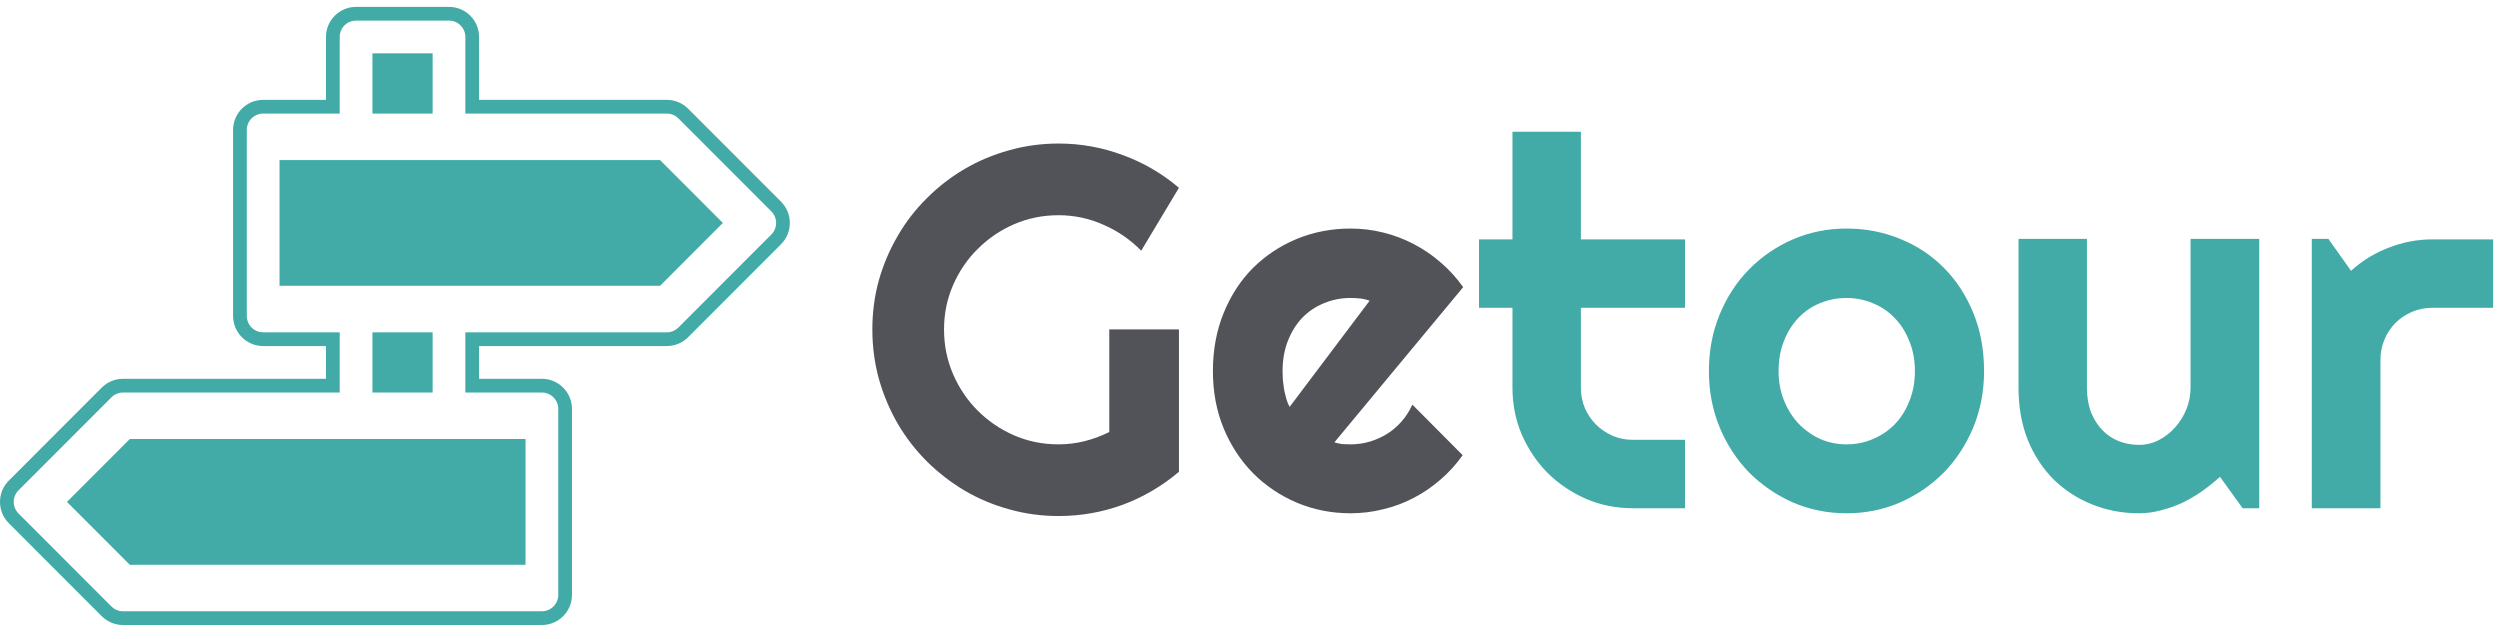 <svg width="364" height="93" viewBox="0 0 364 93" fill="none" xmlns="http://www.w3.org/2000/svg">
<path d="M15.164 56.792L15.164 56.792C15.892 56.063 16.879 55.654 17.909 55.654H47.962V49.885H38.317C36.172 49.885 34.435 48.145 34.435 46V18.923C34.435 16.778 36.172 15.039 38.317 15.039H47.962V5.385C47.962 3.24 49.7 1.5 51.844 1.5H65.371C67.516 1.5 69.253 3.24 69.253 5.385V15.039H97.091C98.121 15.039 99.108 15.448 99.836 16.176L113.363 29.715C114.879 31.232 114.879 33.691 113.363 35.209L113.363 35.209L99.836 48.747L99.836 48.747C99.108 49.475 98.121 49.885 97.091 49.885H69.253V55.654H78.899C81.043 55.654 82.781 57.394 82.781 59.538V86.615C82.781 88.76 81.043 90.5 78.899 90.5H68.753H48.462H17.909C16.879 90.5 15.892 90.09 15.164 89.362L15.164 89.362L1.637 75.824C0.121 74.307 0.121 71.847 1.637 70.33L1.637 70.33L15.164 56.792ZM48.962 56.154V56.654H48.462H17.909C17.145 56.654 16.412 56.958 15.871 57.499L2.344 71.037C2.344 71.037 2.344 71.037 2.344 71.037C1.219 72.164 1.219 73.99 2.344 75.117L15.871 88.655C15.871 88.655 15.871 88.655 15.871 88.655C16.412 89.196 17.145 89.5 17.909 89.5H48.462H68.753H78.899C80.49 89.5 81.781 88.209 81.781 86.615V59.538C81.781 57.945 80.49 56.654 78.899 56.654H68.753H68.253V56.154V49.385V48.885H68.753H97.091C97.855 48.885 98.588 48.581 99.129 48.04L112.656 34.502C112.656 34.502 112.656 34.502 112.656 34.502C113.781 33.375 113.781 31.548 112.656 30.422L99.129 16.883C98.588 16.342 97.855 16.038 97.091 16.038H68.753H68.253V15.539V5.385C68.253 3.791 66.963 2.5 65.371 2.5H51.844C50.253 2.5 48.962 3.791 48.962 5.385V15.539V16.038H48.462H38.317C36.725 16.038 35.435 17.33 35.435 18.923V46C35.435 47.593 36.725 48.885 38.317 48.885H48.462H48.962V49.385V56.154ZM61.99 8.269H62.49V8.769V15.539V16.038H61.99H55.226H54.726V15.539V8.769V8.269H55.226H61.99ZM104.189 32.108L104.542 32.462L104.189 32.815L96.044 40.969L95.897 41.115H95.69H41.699H41.199V40.615V24.308V23.808H41.699H95.69H95.897L96.044 23.954L104.189 32.108ZM61.99 48.885H62.49V49.385V56.154V56.654H61.99H55.226H54.726V56.154V49.385V48.885H55.226H61.99ZM19.31 81.731H19.103L18.956 81.584L10.811 73.43L10.458 73.077L10.811 72.724L18.956 64.57L19.103 64.423H19.31H75.517H76.017V64.923V81.231V81.731H75.517H19.31Z" fill="#42ABA7" stroke="#42ABA7"/>
<path d="M171.655 68.69C169.214 70.765 166.492 72.364 163.489 73.487C160.486 74.586 157.361 75.135 154.114 75.135C151.624 75.135 149.219 74.806 146.899 74.147C144.604 73.512 142.456 72.608 140.454 71.436C138.452 70.24 136.621 68.824 134.961 67.189C133.301 65.528 131.885 63.697 130.713 61.695C129.541 59.669 128.625 57.496 127.966 55.177C127.332 52.857 127.014 50.453 127.014 47.962C127.014 45.472 127.332 43.08 127.966 40.785C128.625 38.49 129.541 36.341 130.713 34.339C131.885 32.313 133.301 30.482 134.961 28.846C136.621 27.186 138.452 25.77 140.454 24.598C142.456 23.426 144.604 22.523 146.899 21.888C149.219 21.229 151.624 20.899 154.114 20.899C157.361 20.899 160.486 21.461 163.489 22.584C166.492 23.683 169.214 25.27 171.655 27.345L166.162 36.5C164.575 34.889 162.744 33.631 160.669 32.728C158.594 31.8 156.409 31.336 154.114 31.336C151.819 31.336 149.658 31.776 147.632 32.655C145.63 33.534 143.872 34.73 142.358 36.244C140.845 37.733 139.648 39.491 138.77 41.517C137.891 43.519 137.451 45.667 137.451 47.962C137.451 50.282 137.891 52.455 138.77 54.481C139.648 56.507 140.845 58.277 142.358 59.791C143.872 61.305 145.63 62.501 147.632 63.38C149.658 64.259 151.819 64.698 154.114 64.698C155.432 64.698 156.714 64.54 157.959 64.222C159.204 63.905 160.388 63.465 161.511 62.904V47.962H171.655V68.69ZM194.287 64.405C194.678 64.527 195.068 64.613 195.459 64.662C195.85 64.686 196.24 64.698 196.631 64.698C197.607 64.698 198.547 64.564 199.451 64.295C200.354 64.027 201.196 63.648 201.978 63.16C202.783 62.648 203.491 62.037 204.102 61.329C204.736 60.597 205.249 59.791 205.64 58.912L212.964 66.273C212.036 67.591 210.962 68.775 209.741 69.825C208.545 70.875 207.239 71.766 205.823 72.499C204.431 73.231 202.954 73.78 201.392 74.147C199.854 74.537 198.267 74.732 196.631 74.732C193.872 74.732 191.272 74.22 188.831 73.194C186.414 72.169 184.29 70.741 182.458 68.91C180.652 67.079 179.224 64.906 178.174 62.391C177.124 59.852 176.599 57.069 176.599 54.041C176.599 50.941 177.124 48.109 178.174 45.545C179.224 42.982 180.652 40.797 182.458 38.99C184.29 37.184 186.414 35.78 188.831 34.779C191.272 33.778 193.872 33.277 196.631 33.277C198.267 33.277 199.866 33.473 201.428 33.863C202.991 34.254 204.468 34.815 205.859 35.548C207.275 36.28 208.594 37.184 209.814 38.258C211.035 39.308 212.109 40.492 213.037 41.81L194.287 64.405ZM199.414 43.788C198.95 43.617 198.486 43.507 198.022 43.458C197.583 43.409 197.119 43.385 196.631 43.385C195.264 43.385 193.97 43.641 192.749 44.154C191.553 44.642 190.503 45.35 189.6 46.278C188.721 47.206 188.025 48.329 187.512 49.647C187 50.941 186.743 52.406 186.743 54.041C186.743 54.408 186.755 54.823 186.78 55.287C186.829 55.751 186.89 56.227 186.963 56.715C187.061 57.179 187.17 57.63 187.292 58.07C187.415 58.509 187.573 58.9 187.769 59.242L199.414 43.788Z" fill="#525359"/>
<path d="M237.756 74C235.339 74 233.069 73.548 230.945 72.645C228.821 71.717 226.953 70.46 225.342 68.873C223.755 67.262 222.498 65.394 221.57 63.27C220.667 61.146 220.215 58.876 220.215 56.459V44.813H215.344V34.852H220.215V19.178H230.176V34.852H245.337V44.813H230.176V56.459C230.176 57.508 230.371 58.497 230.762 59.425C231.152 60.328 231.689 61.122 232.373 61.805C233.057 62.489 233.862 63.038 234.79 63.453C235.718 63.844 236.707 64.039 237.756 64.039H245.337V74H237.756ZM288.879 54.041C288.879 56.971 288.354 59.706 287.305 62.245C286.255 64.759 284.827 66.944 283.02 68.8C281.213 70.631 279.089 72.084 276.648 73.158C274.231 74.207 271.631 74.732 268.848 74.732C266.089 74.732 263.489 74.207 261.047 73.158C258.63 72.084 256.506 70.631 254.675 68.8C252.869 66.944 251.44 64.759 250.391 62.245C249.341 59.706 248.816 56.971 248.816 54.041C248.816 51.063 249.341 48.304 250.391 45.765C251.44 43.226 252.869 41.041 254.675 39.21C256.506 37.355 258.63 35.902 261.047 34.852C263.489 33.802 266.089 33.277 268.848 33.277C271.631 33.277 274.231 33.778 276.648 34.779C279.089 35.755 281.213 37.159 283.02 38.99C284.827 40.797 286.255 42.982 287.305 45.545C288.354 48.084 288.879 50.916 288.879 54.041ZM278.809 54.041C278.809 52.43 278.54 50.977 278.003 49.684C277.49 48.365 276.782 47.242 275.879 46.315C274.976 45.362 273.914 44.642 272.693 44.154C271.497 43.641 270.215 43.385 268.848 43.385C267.48 43.385 266.187 43.641 264.966 44.154C263.77 44.642 262.72 45.362 261.816 46.315C260.938 47.242 260.242 48.365 259.729 49.684C259.216 50.977 258.96 52.43 258.96 54.041C258.96 55.555 259.216 56.959 259.729 58.253C260.242 59.547 260.938 60.67 261.816 61.622C262.72 62.574 263.77 63.331 264.966 63.893C266.187 64.43 267.48 64.698 268.848 64.698C270.215 64.698 271.497 64.442 272.693 63.929C273.914 63.416 274.976 62.696 275.879 61.769C276.782 60.841 277.49 59.718 278.003 58.399C278.54 57.081 278.809 55.628 278.809 54.041ZM323.23 69.422C322.424 70.155 321.558 70.851 320.63 71.51C319.727 72.144 318.774 72.706 317.773 73.194C316.772 73.658 315.735 74.024 314.661 74.293C313.611 74.586 312.537 74.732 311.438 74.732C309.021 74.732 306.75 74.305 304.626 73.451C302.502 72.596 300.635 71.388 299.023 69.825C297.437 68.238 296.179 66.322 295.251 64.076C294.348 61.805 293.896 59.266 293.896 56.459V34.779H303.857V56.459C303.857 57.777 304.053 58.961 304.443 60.011C304.858 61.036 305.408 61.903 306.091 62.611C306.775 63.319 307.568 63.856 308.472 64.222C309.399 64.588 310.388 64.772 311.438 64.772C312.463 64.772 313.428 64.54 314.331 64.076C315.259 63.587 316.064 62.953 316.748 62.171C317.432 61.39 317.969 60.511 318.359 59.535C318.75 58.534 318.945 57.508 318.945 56.459V34.779H328.943V74H326.526L323.23 69.422ZM346.594 74H336.597V34.779H339.014L342.31 39.43C343.921 37.965 345.752 36.842 347.803 36.06C349.854 35.255 351.978 34.852 354.175 34.852H363V44.813H354.175C353.125 44.813 352.136 45.008 351.208 45.399C350.281 45.79 349.475 46.327 348.792 47.01C348.108 47.694 347.571 48.499 347.18 49.427C346.79 50.355 346.594 51.344 346.594 52.394V74Z" fill="#42ABA7"/>
</svg>
